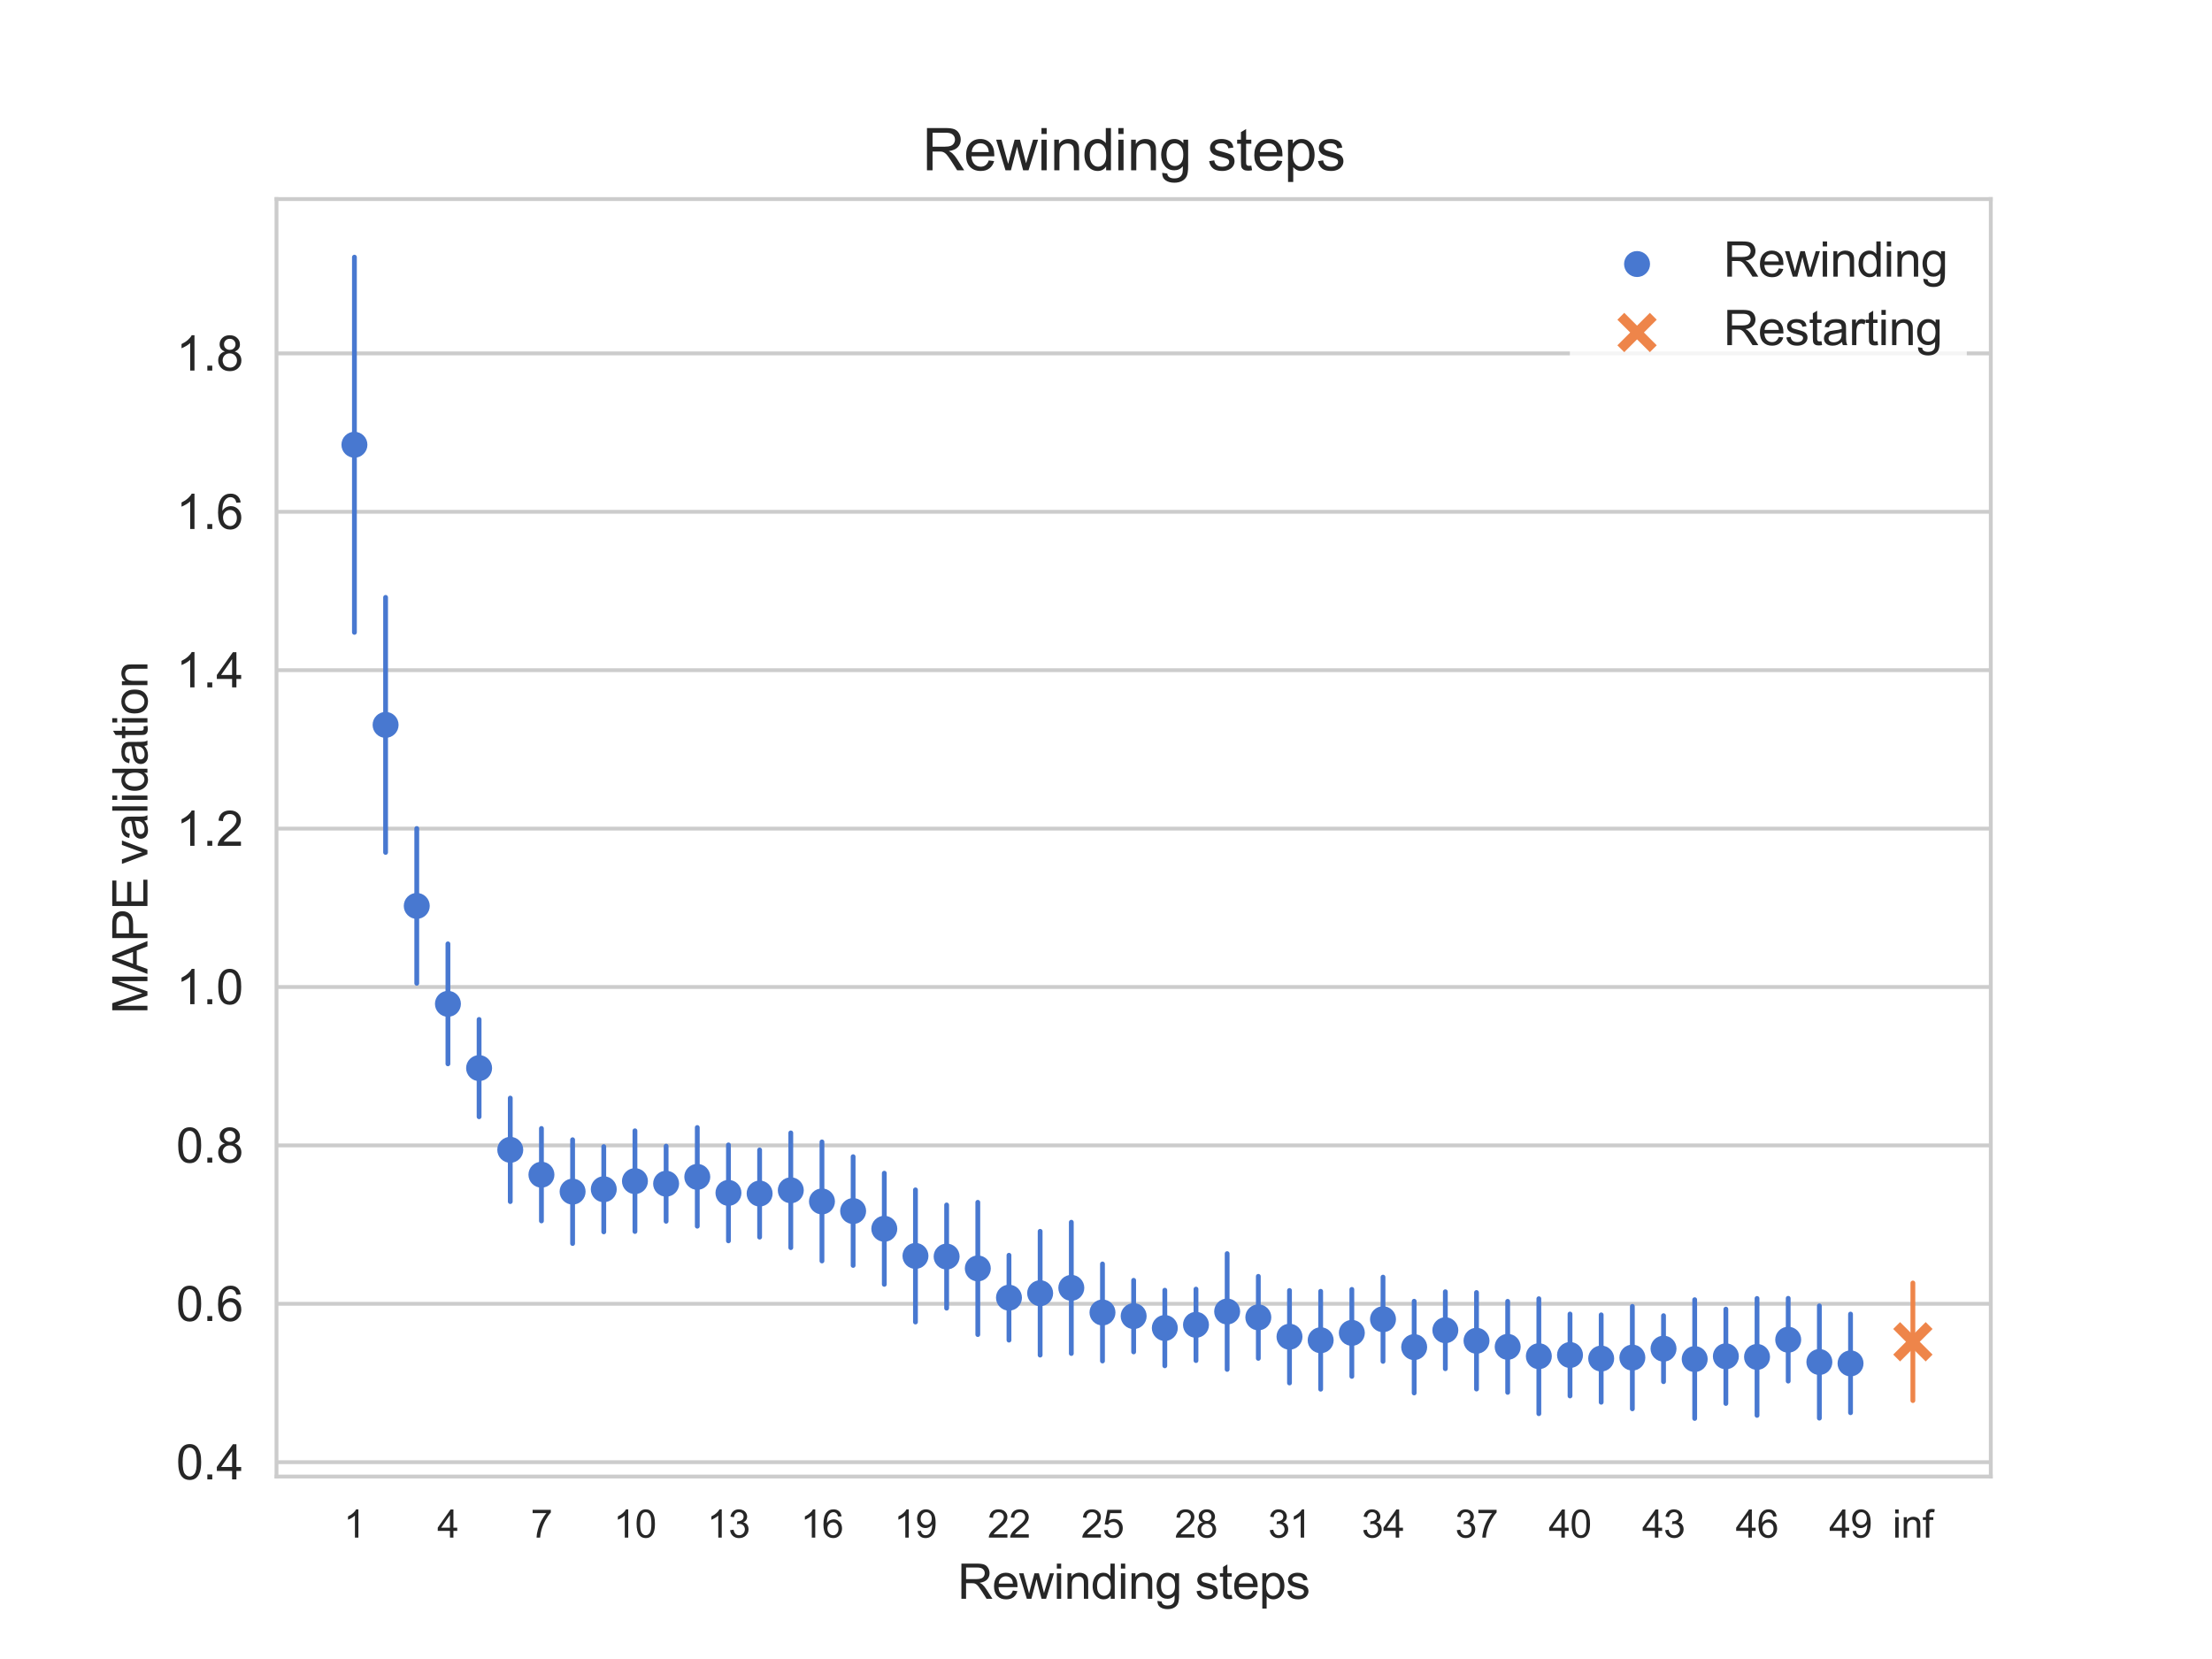 <?xml version="1.0" encoding="utf-8" standalone="no"?>
<!DOCTYPE svg PUBLIC "-//W3C//DTD SVG 1.1//EN"
  "http://www.w3.org/Graphics/SVG/1.1/DTD/svg11.dtd">
<svg xmlns:xlink="http://www.w3.org/1999/xlink" width="460.8pt" height="345.6pt" viewBox="0 0 460.8 345.6" xmlns="http://www.w3.org/2000/svg" version="1.1">
 <defs>
  <style type="text/css">*{stroke-linejoin: round; stroke-linecap: butt}</style>
 </defs>
 <g id="figure_1">
  <g id="patch_1">
   <path d="M 0 345.6 
L 460.8 345.6 
L 460.8 0 
L 0 0 
z
" style="fill: #ffffff"/>
  </g>
  <g id="axes_1">
   <g id="patch_2">
    <path d="M 57.6 307.584 
L 414.72 307.584 
L 414.72 41.472 
L 57.6 41.472 
z
" style="fill: #ffffff"/>
   </g>
   <g id="matplotlib.axis_1">
    <g id="xtick_1">
     <g id="text_1">
      <!-- 1 -->
      <g style="fill: #262626" transform="translate(71.608 320.31) scale(0.08 -0.08)">
       <defs>
        <path id="ArialMT-31" d="M 2384 0 
L 1822 0 
L 1822 3584 
Q 1619 3391 1289 3197 
Q 959 3003 697 2906 
L 697 3450 
Q 1169 3672 1522 3987 
Q 1875 4303 2022 4600 
L 2384 4600 
L 2384 0 
z
" transform="scale(0.016)"/>
       </defs>
       <use xlink:href="#ArialMT-31"/>
      </g>
     </g>
    </g>
    <g id="xtick_2">
     <g id="text_2">
      <!-- 4 -->
      <g style="fill: #262626" transform="translate(91.088 320.31) scale(0.08 -0.08)">
       <defs>
        <path id="ArialMT-34" d="M 2069 0 
L 2069 1097 
L 81 1097 
L 81 1613 
L 2172 4581 
L 2631 4581 
L 2631 1613 
L 3250 1613 
L 3250 1097 
L 2631 1097 
L 2631 0 
L 2069 0 
z
M 2069 1613 
L 2069 3678 
L 634 1613 
L 2069 1613 
z
" transform="scale(0.016)"/>
       </defs>
       <use xlink:href="#ArialMT-34"/>
      </g>
     </g>
    </g>
    <g id="xtick_3">
     <g id="text_3">
      <!-- 7 -->
      <g style="fill: #262626" transform="translate(110.567 320.31) scale(0.08 -0.08)">
       <defs>
        <path id="ArialMT-37" d="M 303 3981 
L 303 4522 
L 3269 4522 
L 3269 4084 
Q 2831 3619 2401 2847 
Q 1972 2075 1738 1259 
Q 1569 684 1522 0 
L 944 0 
Q 953 541 1156 1306 
Q 1359 2072 1739 2783 
Q 2119 3494 2547 3981 
L 303 3981 
z
" transform="scale(0.016)"/>
       </defs>
       <use xlink:href="#ArialMT-37"/>
      </g>
     </g>
    </g>
    <g id="xtick_4">
     <g id="text_4">
      <!-- 10 -->
      <g style="fill: #262626" transform="translate(127.822 320.31) scale(0.08 -0.08)">
       <defs>
        <path id="ArialMT-30" d="M 266 2259 
Q 266 3072 433 3567 
Q 600 4063 929 4331 
Q 1259 4600 1759 4600 
Q 2128 4600 2406 4451 
Q 2684 4303 2865 4023 
Q 3047 3744 3150 3342 
Q 3253 2941 3253 2259 
Q 3253 1453 3087 958 
Q 2922 463 2592 192 
Q 2263 -78 1759 -78 
Q 1097 -78 719 397 
Q 266 969 266 2259 
z
M 844 2259 
Q 844 1131 1108 757 
Q 1372 384 1759 384 
Q 2147 384 2411 759 
Q 2675 1134 2675 2259 
Q 2675 3391 2411 3762 
Q 2147 4134 1753 4134 
Q 1366 4134 1134 3806 
Q 844 3388 844 2259 
z
" transform="scale(0.016)"/>
       </defs>
       <use xlink:href="#ArialMT-31"/>
       <use xlink:href="#ArialMT-30" x="55.615"/>
      </g>
     </g>
    </g>
    <g id="xtick_5">
     <g id="text_5">
      <!-- 13 -->
      <g style="fill: #262626" transform="translate(147.301 320.31) scale(0.08 -0.08)">
       <defs>
        <path id="ArialMT-33" d="M 269 1209 
L 831 1284 
Q 928 806 1161 595 
Q 1394 384 1728 384 
Q 2125 384 2398 659 
Q 2672 934 2672 1341 
Q 2672 1728 2419 1979 
Q 2166 2231 1775 2231 
Q 1616 2231 1378 2169 
L 1441 2663 
Q 1497 2656 1531 2656 
Q 1891 2656 2178 2843 
Q 2466 3031 2466 3422 
Q 2466 3731 2256 3934 
Q 2047 4138 1716 4138 
Q 1388 4138 1169 3931 
Q 950 3725 888 3313 
L 325 3413 
Q 428 3978 793 4289 
Q 1159 4600 1703 4600 
Q 2078 4600 2393 4439 
Q 2709 4278 2876 4000 
Q 3044 3722 3044 3409 
Q 3044 3113 2884 2869 
Q 2725 2625 2413 2481 
Q 2819 2388 3044 2092 
Q 3269 1797 3269 1353 
Q 3269 753 2831 336 
Q 2394 -81 1725 -81 
Q 1122 -81 723 278 
Q 325 638 269 1209 
z
" transform="scale(0.016)"/>
       </defs>
       <use xlink:href="#ArialMT-31"/>
       <use xlink:href="#ArialMT-33" x="55.615"/>
      </g>
     </g>
    </g>
    <g id="xtick_6">
     <g id="text_6">
      <!-- 16 -->
      <g style="fill: #262626" transform="translate(166.78 320.31) scale(0.08 -0.08)">
       <defs>
        <path id="ArialMT-36" d="M 3184 3459 
L 2625 3416 
Q 2550 3747 2413 3897 
Q 2184 4138 1850 4138 
Q 1581 4138 1378 3988 
Q 1113 3794 959 3422 
Q 806 3050 800 2363 
Q 1003 2672 1297 2822 
Q 1591 2972 1913 2972 
Q 2475 2972 2870 2558 
Q 3266 2144 3266 1488 
Q 3266 1056 3080 686 
Q 2894 316 2569 119 
Q 2244 -78 1831 -78 
Q 1128 -78 684 439 
Q 241 956 241 2144 
Q 241 3472 731 4075 
Q 1159 4600 1884 4600 
Q 2425 4600 2770 4297 
Q 3116 3994 3184 3459 
z
M 888 1484 
Q 888 1194 1011 928 
Q 1134 663 1356 523 
Q 1578 384 1822 384 
Q 2178 384 2434 671 
Q 2691 959 2691 1453 
Q 2691 1928 2437 2201 
Q 2184 2475 1800 2475 
Q 1419 2475 1153 2201 
Q 888 1928 888 1484 
z
" transform="scale(0.016)"/>
       </defs>
       <use xlink:href="#ArialMT-31"/>
       <use xlink:href="#ArialMT-36" x="55.615"/>
      </g>
     </g>
    </g>
    <g id="xtick_7">
     <g id="text_7">
      <!-- 19 -->
      <g style="fill: #262626" transform="translate(186.26 320.31) scale(0.08 -0.08)">
       <defs>
        <path id="ArialMT-39" d="M 350 1059 
L 891 1109 
Q 959 728 1153 556 
Q 1347 384 1650 384 
Q 1909 384 2104 503 
Q 2300 622 2425 820 
Q 2550 1019 2634 1356 
Q 2719 1694 2719 2044 
Q 2719 2081 2716 2156 
Q 2547 1888 2255 1720 
Q 1963 1553 1622 1553 
Q 1053 1553 659 1965 
Q 266 2378 266 3053 
Q 266 3750 677 4175 
Q 1088 4600 1706 4600 
Q 2153 4600 2523 4359 
Q 2894 4119 3086 3673 
Q 3278 3228 3278 2384 
Q 3278 1506 3087 986 
Q 2897 466 2520 194 
Q 2144 -78 1638 -78 
Q 1100 -78 759 220 
Q 419 519 350 1059 
z
M 2653 3081 
Q 2653 3566 2395 3850 
Q 2138 4134 1775 4134 
Q 1400 4134 1122 3828 
Q 844 3522 844 3034 
Q 844 2597 1108 2323 
Q 1372 2050 1759 2050 
Q 2150 2050 2401 2323 
Q 2653 2597 2653 3081 
z
" transform="scale(0.016)"/>
       </defs>
       <use xlink:href="#ArialMT-31"/>
       <use xlink:href="#ArialMT-39" x="55.615"/>
      </g>
     </g>
    </g>
    <g id="xtick_8">
     <g id="text_8">
      <!-- 22 -->
      <g style="fill: #262626" transform="translate(205.739 320.31) scale(0.08 -0.08)">
       <defs>
        <path id="ArialMT-32" d="M 3222 541 
L 3222 0 
L 194 0 
Q 188 203 259 391 
Q 375 700 629 1000 
Q 884 1300 1366 1694 
Q 2113 2306 2375 2664 
Q 2638 3022 2638 3341 
Q 2638 3675 2398 3904 
Q 2159 4134 1775 4134 
Q 1369 4134 1125 3890 
Q 881 3647 878 3216 
L 300 3275 
Q 359 3922 746 4261 
Q 1134 4600 1788 4600 
Q 2447 4600 2831 4234 
Q 3216 3869 3216 3328 
Q 3216 3053 3103 2787 
Q 2991 2522 2730 2228 
Q 2469 1934 1863 1422 
Q 1356 997 1212 845 
Q 1069 694 975 541 
L 3222 541 
z
" transform="scale(0.016)"/>
       </defs>
       <use xlink:href="#ArialMT-32"/>
       <use xlink:href="#ArialMT-32" x="55.615"/>
      </g>
     </g>
    </g>
    <g id="xtick_9">
     <g id="text_9">
      <!-- 25 -->
      <g style="fill: #262626" transform="translate(225.218 320.31) scale(0.08 -0.08)">
       <defs>
        <path id="ArialMT-35" d="M 266 1200 
L 856 1250 
Q 922 819 1161 601 
Q 1400 384 1738 384 
Q 2144 384 2425 690 
Q 2706 997 2706 1503 
Q 2706 1984 2436 2262 
Q 2166 2541 1728 2541 
Q 1456 2541 1237 2417 
Q 1019 2294 894 2097 
L 366 2166 
L 809 4519 
L 3088 4519 
L 3088 3981 
L 1259 3981 
L 1013 2750 
Q 1425 3038 1878 3038 
Q 2478 3038 2890 2622 
Q 3303 2206 3303 1553 
Q 3303 931 2941 478 
Q 2500 -78 1738 -78 
Q 1113 -78 717 272 
Q 322 622 266 1200 
z
" transform="scale(0.016)"/>
       </defs>
       <use xlink:href="#ArialMT-32"/>
       <use xlink:href="#ArialMT-35" x="55.615"/>
      </g>
     </g>
    </g>
    <g id="xtick_10">
     <g id="text_10">
      <!-- 28 -->
      <g style="fill: #262626" transform="translate(244.697 320.31) scale(0.08 -0.08)">
       <defs>
        <path id="ArialMT-38" d="M 1131 2484 
Q 781 2613 612 2850 
Q 444 3088 444 3419 
Q 444 3919 803 4259 
Q 1163 4600 1759 4600 
Q 2359 4600 2725 4251 
Q 3091 3903 3091 3403 
Q 3091 3084 2923 2848 
Q 2756 2613 2416 2484 
Q 2838 2347 3058 2040 
Q 3278 1734 3278 1309 
Q 3278 722 2862 322 
Q 2447 -78 1769 -78 
Q 1091 -78 675 323 
Q 259 725 259 1325 
Q 259 1772 486 2073 
Q 713 2375 1131 2484 
z
M 1019 3438 
Q 1019 3113 1228 2906 
Q 1438 2700 1772 2700 
Q 2097 2700 2305 2904 
Q 2513 3109 2513 3406 
Q 2513 3716 2298 3927 
Q 2084 4138 1766 4138 
Q 1444 4138 1231 3931 
Q 1019 3725 1019 3438 
z
M 838 1322 
Q 838 1081 952 856 
Q 1066 631 1291 507 
Q 1516 384 1775 384 
Q 2178 384 2440 643 
Q 2703 903 2703 1303 
Q 2703 1709 2433 1975 
Q 2163 2241 1756 2241 
Q 1359 2241 1098 1978 
Q 838 1716 838 1322 
z
" transform="scale(0.016)"/>
       </defs>
       <use xlink:href="#ArialMT-32"/>
       <use xlink:href="#ArialMT-38" x="55.615"/>
      </g>
     </g>
    </g>
    <g id="xtick_11">
     <g id="text_11">
      <!-- 31 -->
      <g style="fill: #262626" transform="translate(264.177 320.31) scale(0.08 -0.08)">
       <use xlink:href="#ArialMT-33"/>
       <use xlink:href="#ArialMT-31" x="55.615"/>
      </g>
     </g>
    </g>
    <g id="xtick_12">
     <g id="text_12">
      <!-- 34 -->
      <g style="fill: #262626" transform="translate(283.656 320.31) scale(0.08 -0.08)">
       <use xlink:href="#ArialMT-33"/>
       <use xlink:href="#ArialMT-34" x="55.615"/>
      </g>
     </g>
    </g>
    <g id="xtick_13">
     <g id="text_13">
      <!-- 37 -->
      <g style="fill: #262626" transform="translate(303.135 320.31) scale(0.08 -0.08)">
       <use xlink:href="#ArialMT-33"/>
       <use xlink:href="#ArialMT-37" x="55.615"/>
      </g>
     </g>
    </g>
    <g id="xtick_14">
     <g id="text_14">
      <!-- 40 -->
      <g style="fill: #262626" transform="translate(322.615 320.31) scale(0.08 -0.08)">
       <use xlink:href="#ArialMT-34"/>
       <use xlink:href="#ArialMT-30" x="55.615"/>
      </g>
     </g>
    </g>
    <g id="xtick_15">
     <g id="text_15">
      <!-- 43 -->
      <g style="fill: #262626" transform="translate(342.094 320.31) scale(0.08 -0.08)">
       <use xlink:href="#ArialMT-34"/>
       <use xlink:href="#ArialMT-33" x="55.615"/>
      </g>
     </g>
    </g>
    <g id="xtick_16">
     <g id="text_16">
      <!-- 46 -->
      <g style="fill: #262626" transform="translate(361.573 320.31) scale(0.08 -0.08)">
       <use xlink:href="#ArialMT-34"/>
       <use xlink:href="#ArialMT-36" x="55.615"/>
      </g>
     </g>
    </g>
    <g id="xtick_17">
     <g id="text_17">
      <!-- 49 -->
      <g style="fill: #262626" transform="translate(381.052 320.31) scale(0.08 -0.08)">
       <use xlink:href="#ArialMT-34"/>
       <use xlink:href="#ArialMT-39" x="55.615"/>
      </g>
     </g>
    </g>
    <g id="xtick_18">
     <g id="text_18">
      <!-- inf -->
      <g style="fill: #262626" transform="translate(394.263 320.31) scale(0.08 -0.08)">
       <defs>
        <path id="ArialMT-69" d="M 425 3934 
L 425 4581 
L 988 4581 
L 988 3934 
L 425 3934 
z
M 425 0 
L 425 3319 
L 988 3319 
L 988 0 
L 425 0 
z
" transform="scale(0.016)"/>
        <path id="ArialMT-6e" d="M 422 0 
L 422 3319 
L 928 3319 
L 928 2847 
Q 1294 3394 1984 3394 
Q 2284 3394 2536 3286 
Q 2788 3178 2913 3003 
Q 3038 2828 3088 2588 
Q 3119 2431 3119 2041 
L 3119 0 
L 2556 0 
L 2556 2019 
Q 2556 2363 2490 2533 
Q 2425 2703 2258 2804 
Q 2091 2906 1866 2906 
Q 1506 2906 1245 2678 
Q 984 2450 984 1813 
L 984 0 
L 422 0 
z
" transform="scale(0.016)"/>
        <path id="ArialMT-66" d="M 556 0 
L 556 2881 
L 59 2881 
L 59 3319 
L 556 3319 
L 556 3672 
Q 556 4006 616 4169 
Q 697 4388 901 4523 
Q 1106 4659 1475 4659 
Q 1713 4659 2000 4603 
L 1916 4113 
Q 1741 4144 1584 4144 
Q 1328 4144 1222 4034 
Q 1116 3925 1116 3625 
L 1116 3319 
L 1763 3319 
L 1763 2881 
L 1116 2881 
L 1116 0 
L 556 0 
z
" transform="scale(0.016)"/>
       </defs>
       <use xlink:href="#ArialMT-69"/>
       <use xlink:href="#ArialMT-6e" x="22.217"/>
       <use xlink:href="#ArialMT-66" x="77.832"/>
      </g>
     </g>
    </g>
    <g id="text_19">
     <!-- Rewinding steps -->
     <g style="fill: #262626" transform="translate(199.475 333.058) scale(0.1 -0.1)">
      <defs>
       <path id="ArialMT-52" d="M 503 0 
L 503 4581 
L 2534 4581 
Q 3147 4581 3465 4457 
Q 3784 4334 3975 4021 
Q 4166 3709 4166 3331 
Q 4166 2844 3850 2509 
Q 3534 2175 2875 2084 
Q 3116 1969 3241 1856 
Q 3506 1613 3744 1247 
L 4541 0 
L 3778 0 
L 3172 953 
Q 2906 1366 2734 1584 
Q 2563 1803 2427 1890 
Q 2291 1978 2150 2013 
Q 2047 2034 1813 2034 
L 1109 2034 
L 1109 0 
L 503 0 
z
M 1109 2559 
L 2413 2559 
Q 2828 2559 3062 2645 
Q 3297 2731 3419 2920 
Q 3541 3109 3541 3331 
Q 3541 3656 3305 3865 
Q 3069 4075 2559 4075 
L 1109 4075 
L 1109 2559 
z
" transform="scale(0.016)"/>
       <path id="ArialMT-65" d="M 2694 1069 
L 3275 997 
Q 3138 488 2766 206 
Q 2394 -75 1816 -75 
Q 1088 -75 661 373 
Q 234 822 234 1631 
Q 234 2469 665 2931 
Q 1097 3394 1784 3394 
Q 2450 3394 2872 2941 
Q 3294 2488 3294 1666 
Q 3294 1616 3291 1516 
L 816 1516 
Q 847 969 1125 678 
Q 1403 388 1819 388 
Q 2128 388 2347 550 
Q 2566 713 2694 1069 
z
M 847 1978 
L 2700 1978 
Q 2663 2397 2488 2606 
Q 2219 2931 1791 2931 
Q 1403 2931 1139 2672 
Q 875 2413 847 1978 
z
" transform="scale(0.016)"/>
       <path id="ArialMT-77" d="M 1034 0 
L 19 3319 
L 600 3319 
L 1128 1403 
L 1325 691 
Q 1338 744 1497 1375 
L 2025 3319 
L 2603 3319 
L 3100 1394 
L 3266 759 
L 3456 1400 
L 4025 3319 
L 4572 3319 
L 3534 0 
L 2950 0 
L 2422 1988 
L 2294 2553 
L 1622 0 
L 1034 0 
z
" transform="scale(0.016)"/>
       <path id="ArialMT-64" d="M 2575 0 
L 2575 419 
Q 2259 -75 1647 -75 
Q 1250 -75 917 144 
Q 584 363 401 755 
Q 219 1147 219 1656 
Q 219 2153 384 2558 
Q 550 2963 881 3178 
Q 1213 3394 1622 3394 
Q 1922 3394 2156 3267 
Q 2391 3141 2538 2938 
L 2538 4581 
L 3097 4581 
L 3097 0 
L 2575 0 
z
M 797 1656 
Q 797 1019 1065 703 
Q 1334 388 1700 388 
Q 2069 388 2326 689 
Q 2584 991 2584 1609 
Q 2584 2291 2321 2609 
Q 2059 2928 1675 2928 
Q 1300 2928 1048 2622 
Q 797 2316 797 1656 
z
" transform="scale(0.016)"/>
       <path id="ArialMT-67" d="M 319 -275 
L 866 -356 
Q 900 -609 1056 -725 
Q 1266 -881 1628 -881 
Q 2019 -881 2231 -725 
Q 2444 -569 2519 -288 
Q 2563 -116 2559 434 
Q 2191 0 1641 0 
Q 956 0 581 494 
Q 206 988 206 1678 
Q 206 2153 378 2554 
Q 550 2956 876 3175 
Q 1203 3394 1644 3394 
Q 2231 3394 2613 2919 
L 2613 3319 
L 3131 3319 
L 3131 450 
Q 3131 -325 2973 -648 
Q 2816 -972 2473 -1159 
Q 2131 -1347 1631 -1347 
Q 1038 -1347 672 -1080 
Q 306 -813 319 -275 
z
M 784 1719 
Q 784 1066 1043 766 
Q 1303 466 1694 466 
Q 2081 466 2343 764 
Q 2606 1063 2606 1700 
Q 2606 2309 2336 2618 
Q 2066 2928 1684 2928 
Q 1309 2928 1046 2623 
Q 784 2319 784 1719 
z
" transform="scale(0.016)"/>
       <path id="ArialMT-20" transform="scale(0.016)"/>
       <path id="ArialMT-73" d="M 197 991 
L 753 1078 
Q 800 744 1014 566 
Q 1228 388 1613 388 
Q 2000 388 2187 545 
Q 2375 703 2375 916 
Q 2375 1106 2209 1216 
Q 2094 1291 1634 1406 
Q 1016 1563 777 1677 
Q 538 1791 414 1992 
Q 291 2194 291 2438 
Q 291 2659 392 2848 
Q 494 3038 669 3163 
Q 800 3259 1026 3326 
Q 1253 3394 1513 3394 
Q 1903 3394 2198 3281 
Q 2494 3169 2634 2976 
Q 2775 2784 2828 2463 
L 2278 2388 
Q 2241 2644 2061 2787 
Q 1881 2931 1553 2931 
Q 1166 2931 1000 2803 
Q 834 2675 834 2503 
Q 834 2394 903 2306 
Q 972 2216 1119 2156 
Q 1203 2125 1616 2013 
Q 2213 1853 2448 1751 
Q 2684 1650 2818 1456 
Q 2953 1263 2953 975 
Q 2953 694 2789 445 
Q 2625 197 2315 61 
Q 2006 -75 1616 -75 
Q 969 -75 630 194 
Q 291 463 197 991 
z
" transform="scale(0.016)"/>
       <path id="ArialMT-74" d="M 1650 503 
L 1731 6 
Q 1494 -44 1306 -44 
Q 1000 -44 831 53 
Q 663 150 594 308 
Q 525 466 525 972 
L 525 2881 
L 113 2881 
L 113 3319 
L 525 3319 
L 525 4141 
L 1084 4478 
L 1084 3319 
L 1650 3319 
L 1650 2881 
L 1084 2881 
L 1084 941 
Q 1084 700 1114 631 
Q 1144 563 1211 522 
Q 1278 481 1403 481 
Q 1497 481 1650 503 
z
" transform="scale(0.016)"/>
       <path id="ArialMT-70" d="M 422 -1272 
L 422 3319 
L 934 3319 
L 934 2888 
Q 1116 3141 1344 3267 
Q 1572 3394 1897 3394 
Q 2322 3394 2647 3175 
Q 2972 2956 3137 2557 
Q 3303 2159 3303 1684 
Q 3303 1175 3120 767 
Q 2938 359 2589 142 
Q 2241 -75 1856 -75 
Q 1575 -75 1351 44 
Q 1128 163 984 344 
L 984 -1272 
L 422 -1272 
z
M 931 1641 
Q 931 1000 1190 694 
Q 1450 388 1819 388 
Q 2194 388 2461 705 
Q 2728 1022 2728 1688 
Q 2728 2322 2467 2637 
Q 2206 2953 1844 2953 
Q 1484 2953 1207 2617 
Q 931 2281 931 1641 
z
" transform="scale(0.016)"/>
      </defs>
      <use xlink:href="#ArialMT-52"/>
      <use xlink:href="#ArialMT-65" x="72.217"/>
      <use xlink:href="#ArialMT-77" x="127.832"/>
      <use xlink:href="#ArialMT-69" x="200.049"/>
      <use xlink:href="#ArialMT-6e" x="222.266"/>
      <use xlink:href="#ArialMT-64" x="277.881"/>
      <use xlink:href="#ArialMT-69" x="333.496"/>
      <use xlink:href="#ArialMT-6e" x="355.713"/>
      <use xlink:href="#ArialMT-67" x="411.328"/>
      <use xlink:href="#ArialMT-20" x="466.943"/>
      <use xlink:href="#ArialMT-73" x="494.727"/>
      <use xlink:href="#ArialMT-74" x="544.727"/>
      <use xlink:href="#ArialMT-65" x="572.51"/>
      <use xlink:href="#ArialMT-70" x="628.125"/>
      <use xlink:href="#ArialMT-73" x="683.74"/>
     </g>
    </g>
   </g>
   <g id="matplotlib.axis_2">
    <g id="ytick_1">
     <g id="line2d_1">
      <path d="M 57.6 304.606 
L 414.72 304.606 
" clip-path="url(#p935ae35c58)" style="fill: none; stroke: #cccccc; stroke-width: 0.8; stroke-linecap: round"/>
     </g>
     <g id="text_20">
      <!-- 0.4 -->
      <g style="fill: #262626" transform="translate(36.7 308.185) scale(0.1 -0.1)">
       <defs>
        <path id="ArialMT-2e" d="M 581 0 
L 581 641 
L 1222 641 
L 1222 0 
L 581 0 
z
" transform="scale(0.016)"/>
       </defs>
       <use xlink:href="#ArialMT-30"/>
       <use xlink:href="#ArialMT-2e" x="55.615"/>
       <use xlink:href="#ArialMT-34" x="83.398"/>
      </g>
     </g>
    </g>
    <g id="ytick_2">
     <g id="line2d_2">
      <path d="M 57.6 271.608 
L 414.72 271.608 
" clip-path="url(#p935ae35c58)" style="fill: none; stroke: #cccccc; stroke-width: 0.8; stroke-linecap: round"/>
     </g>
     <g id="text_21">
      <!-- 0.6 -->
      <g style="fill: #262626" transform="translate(36.7 275.187) scale(0.1 -0.1)">
       <use xlink:href="#ArialMT-30"/>
       <use xlink:href="#ArialMT-2e" x="55.615"/>
       <use xlink:href="#ArialMT-36" x="83.398"/>
      </g>
     </g>
    </g>
    <g id="ytick_3">
     <g id="line2d_3">
      <path d="M 57.6 238.609 
L 414.72 238.609 
" clip-path="url(#p935ae35c58)" style="fill: none; stroke: #cccccc; stroke-width: 0.8; stroke-linecap: round"/>
     </g>
     <g id="text_22">
      <!-- 0.8 -->
      <g style="fill: #262626" transform="translate(36.7 242.188) scale(0.1 -0.1)">
       <use xlink:href="#ArialMT-30"/>
       <use xlink:href="#ArialMT-2e" x="55.615"/>
       <use xlink:href="#ArialMT-38" x="83.398"/>
      </g>
     </g>
    </g>
    <g id="ytick_4">
     <g id="line2d_4">
      <path d="M 57.6 205.611 
L 414.72 205.611 
" clip-path="url(#p935ae35c58)" style="fill: none; stroke: #cccccc; stroke-width: 0.8; stroke-linecap: round"/>
     </g>
     <g id="text_23">
      <!-- 1.0 -->
      <g style="fill: #262626" transform="translate(36.7 209.19) scale(0.1 -0.1)">
       <use xlink:href="#ArialMT-31"/>
       <use xlink:href="#ArialMT-2e" x="55.615"/>
       <use xlink:href="#ArialMT-30" x="83.398"/>
      </g>
     </g>
    </g>
    <g id="ytick_5">
     <g id="line2d_5">
      <path d="M 57.6 172.613 
L 414.72 172.613 
" clip-path="url(#p935ae35c58)" style="fill: none; stroke: #cccccc; stroke-width: 0.8; stroke-linecap: round"/>
     </g>
     <g id="text_24">
      <!-- 1.2 -->
      <g style="fill: #262626" transform="translate(36.7 176.192) scale(0.1 -0.1)">
       <use xlink:href="#ArialMT-31"/>
       <use xlink:href="#ArialMT-2e" x="55.615"/>
       <use xlink:href="#ArialMT-32" x="83.398"/>
      </g>
     </g>
    </g>
    <g id="ytick_6">
     <g id="line2d_6">
      <path d="M 57.6 139.614 
L 414.72 139.614 
" clip-path="url(#p935ae35c58)" style="fill: none; stroke: #cccccc; stroke-width: 0.8; stroke-linecap: round"/>
     </g>
     <g id="text_25">
      <!-- 1.4 -->
      <g style="fill: #262626" transform="translate(36.7 143.193) scale(0.1 -0.1)">
       <use xlink:href="#ArialMT-31"/>
       <use xlink:href="#ArialMT-2e" x="55.615"/>
       <use xlink:href="#ArialMT-34" x="83.398"/>
      </g>
     </g>
    </g>
    <g id="ytick_7">
     <g id="line2d_7">
      <path d="M 57.6 106.616 
L 414.72 106.616 
" clip-path="url(#p935ae35c58)" style="fill: none; stroke: #cccccc; stroke-width: 0.8; stroke-linecap: round"/>
     </g>
     <g id="text_26">
      <!-- 1.6 -->
      <g style="fill: #262626" transform="translate(36.7 110.195) scale(0.1 -0.1)">
       <use xlink:href="#ArialMT-31"/>
       <use xlink:href="#ArialMT-2e" x="55.615"/>
       <use xlink:href="#ArialMT-36" x="83.398"/>
      </g>
     </g>
    </g>
    <g id="ytick_8">
     <g id="line2d_8">
      <path d="M 57.6 73.618 
L 414.72 73.618 
" clip-path="url(#p935ae35c58)" style="fill: none; stroke: #cccccc; stroke-width: 0.8; stroke-linecap: round"/>
     </g>
     <g id="text_27">
      <!-- 1.8 -->
      <g style="fill: #262626" transform="translate(36.7 77.197) scale(0.1 -0.1)">
       <use xlink:href="#ArialMT-31"/>
       <use xlink:href="#ArialMT-2e" x="55.615"/>
       <use xlink:href="#ArialMT-38" x="83.398"/>
      </g>
     </g>
    </g>
    <g id="text_28">
     <!-- MAPE validation -->
     <g style="fill: #262626" transform="translate(30.712 211.212) rotate(-90) scale(0.1 -0.1)">
      <defs>
       <path id="ArialMT-4d" d="M 475 0 
L 475 4581 
L 1388 4581 
L 2472 1338 
Q 2622 884 2691 659 
Q 2769 909 2934 1394 
L 4031 4581 
L 4847 4581 
L 4847 0 
L 4263 0 
L 4263 3834 
L 2931 0 
L 2384 0 
L 1059 3900 
L 1059 0 
L 475 0 
z
" transform="scale(0.016)"/>
       <path id="ArialMT-41" d="M -9 0 
L 1750 4581 
L 2403 4581 
L 4278 0 
L 3588 0 
L 3053 1388 
L 1138 1388 
L 634 0 
L -9 0 
z
M 1313 1881 
L 2866 1881 
L 2388 3150 
Q 2169 3728 2063 4100 
Q 1975 3659 1816 3225 
L 1313 1881 
z
" transform="scale(0.016)"/>
       <path id="ArialMT-50" d="M 494 0 
L 494 4581 
L 2222 4581 
Q 2678 4581 2919 4538 
Q 3256 4481 3484 4323 
Q 3713 4166 3852 3881 
Q 3991 3597 3991 3256 
Q 3991 2672 3619 2267 
Q 3247 1863 2275 1863 
L 1100 1863 
L 1100 0 
L 494 0 
z
M 1100 2403 
L 2284 2403 
Q 2872 2403 3119 2622 
Q 3366 2841 3366 3238 
Q 3366 3525 3220 3729 
Q 3075 3934 2838 4000 
Q 2684 4041 2272 4041 
L 1100 4041 
L 1100 2403 
z
" transform="scale(0.016)"/>
       <path id="ArialMT-45" d="M 506 0 
L 506 4581 
L 3819 4581 
L 3819 4041 
L 1113 4041 
L 1113 2638 
L 3647 2638 
L 3647 2100 
L 1113 2100 
L 1113 541 
L 3925 541 
L 3925 0 
L 506 0 
z
" transform="scale(0.016)"/>
       <path id="ArialMT-76" d="M 1344 0 
L 81 3319 
L 675 3319 
L 1388 1331 
Q 1503 1009 1600 663 
Q 1675 925 1809 1294 
L 2547 3319 
L 3125 3319 
L 1869 0 
L 1344 0 
z
" transform="scale(0.016)"/>
       <path id="ArialMT-61" d="M 2588 409 
Q 2275 144 1986 34 
Q 1697 -75 1366 -75 
Q 819 -75 525 192 
Q 231 459 231 875 
Q 231 1119 342 1320 
Q 453 1522 633 1644 
Q 813 1766 1038 1828 
Q 1203 1872 1538 1913 
Q 2219 1994 2541 2106 
Q 2544 2222 2544 2253 
Q 2544 2597 2384 2738 
Q 2169 2928 1744 2928 
Q 1347 2928 1158 2789 
Q 969 2650 878 2297 
L 328 2372 
Q 403 2725 575 2942 
Q 747 3159 1072 3276 
Q 1397 3394 1825 3394 
Q 2250 3394 2515 3294 
Q 2781 3194 2906 3042 
Q 3031 2891 3081 2659 
Q 3109 2516 3109 2141 
L 3109 1391 
Q 3109 606 3145 398 
Q 3181 191 3288 0 
L 2700 0 
Q 2613 175 2588 409 
z
M 2541 1666 
Q 2234 1541 1622 1453 
Q 1275 1403 1131 1340 
Q 988 1278 909 1158 
Q 831 1038 831 891 
Q 831 666 1001 516 
Q 1172 366 1500 366 
Q 1825 366 2078 508 
Q 2331 650 2450 897 
Q 2541 1088 2541 1459 
L 2541 1666 
z
" transform="scale(0.016)"/>
       <path id="ArialMT-6c" d="M 409 0 
L 409 4581 
L 972 4581 
L 972 0 
L 409 0 
z
" transform="scale(0.016)"/>
       <path id="ArialMT-6f" d="M 213 1659 
Q 213 2581 725 3025 
Q 1153 3394 1769 3394 
Q 2453 3394 2887 2945 
Q 3322 2497 3322 1706 
Q 3322 1066 3130 698 
Q 2938 331 2570 128 
Q 2203 -75 1769 -75 
Q 1072 -75 642 372 
Q 213 819 213 1659 
z
M 791 1659 
Q 791 1022 1069 705 
Q 1347 388 1769 388 
Q 2188 388 2466 706 
Q 2744 1025 2744 1678 
Q 2744 2294 2464 2611 
Q 2184 2928 1769 2928 
Q 1347 2928 1069 2612 
Q 791 2297 791 1659 
z
" transform="scale(0.016)"/>
      </defs>
      <use xlink:href="#ArialMT-4d"/>
      <use xlink:href="#ArialMT-41" x="83.301"/>
      <use xlink:href="#ArialMT-50" x="150"/>
      <use xlink:href="#ArialMT-45" x="216.699"/>
      <use xlink:href="#ArialMT-20" x="283.398"/>
      <use xlink:href="#ArialMT-76" x="311.182"/>
      <use xlink:href="#ArialMT-61" x="361.182"/>
      <use xlink:href="#ArialMT-6c" x="416.797"/>
      <use xlink:href="#ArialMT-69" x="439.014"/>
      <use xlink:href="#ArialMT-64" x="461.23"/>
      <use xlink:href="#ArialMT-61" x="516.846"/>
      <use xlink:href="#ArialMT-74" x="572.461"/>
      <use xlink:href="#ArialMT-69" x="600.244"/>
      <use xlink:href="#ArialMT-6f" x="622.461"/>
      <use xlink:href="#ArialMT-6e" x="678.076"/>
     </g>
    </g>
   </g>
   <g id="PathCollection_1">
    <defs>
     <path id="C0_0_c7428e0472" d="M 0 1.692 
C 0.449 1.692 0.879 1.514 1.196 1.196 
C 1.514 0.879 1.692 0.449 1.692 -0 
C 1.692 -0.449 1.514 -0.879 1.196 -1.196 
C 0.879 -1.514 0.449 -1.692 0 -1.692 
C -0.449 -1.692 -0.879 -1.514 -1.196 -1.196 
C -1.514 -0.879 -1.692 -0.449 -1.692 0 
C -1.692 0.449 -1.514 0.879 -1.196 1.196 
C -0.879 1.514 -0.449 1.692 0 1.692 
z
"/>
    </defs>
    <g clip-path="url(#p935ae35c58)">
     <use xlink:href="#C0_0_c7428e0472" x="73.833" y="92.651" style="fill: #4878d0; stroke: #4878d0; stroke-width: 2.025"/>
    </g>
    <g clip-path="url(#p935ae35c58)">
     <use xlink:href="#C0_0_c7428e0472" x="80.326" y="151.008" style="fill: #4878d0; stroke: #4878d0; stroke-width: 2.025"/>
    </g>
    <g clip-path="url(#p935ae35c58)">
     <use xlink:href="#C0_0_c7428e0472" x="86.819" y="188.718" style="fill: #4878d0; stroke: #4878d0; stroke-width: 2.025"/>
    </g>
    <g clip-path="url(#p935ae35c58)">
     <use xlink:href="#C0_0_c7428e0472" x="93.312" y="209.118" style="fill: #4878d0; stroke: #4878d0; stroke-width: 2.025"/>
    </g>
    <g clip-path="url(#p935ae35c58)">
     <use xlink:href="#C0_0_c7428e0472" x="99.805" y="222.505" style="fill: #4878d0; stroke: #4878d0; stroke-width: 2.025"/>
    </g>
    <g clip-path="url(#p935ae35c58)">
     <use xlink:href="#C0_0_c7428e0472" x="106.298" y="239.531" style="fill: #4878d0; stroke: #4878d0; stroke-width: 2.025"/>
    </g>
    <g clip-path="url(#p935ae35c58)">
     <use xlink:href="#C0_0_c7428e0472" x="112.791" y="244.712" style="fill: #4878d0; stroke: #4878d0; stroke-width: 2.025"/>
    </g>
    <g clip-path="url(#p935ae35c58)">
     <use xlink:href="#C0_0_c7428e0472" x="119.284" y="248.237" style="fill: #4878d0; stroke: #4878d0; stroke-width: 2.025"/>
    </g>
    <g clip-path="url(#p935ae35c58)">
     <use xlink:href="#C0_0_c7428e0472" x="125.777" y="247.741" style="fill: #4878d0; stroke: #4878d0; stroke-width: 2.025"/>
    </g>
    <g clip-path="url(#p935ae35c58)">
     <use xlink:href="#C0_0_c7428e0472" x="132.271" y="246.051" style="fill: #4878d0; stroke: #4878d0; stroke-width: 2.025"/>
    </g>
    <g clip-path="url(#p935ae35c58)">
     <use xlink:href="#C0_0_c7428e0472" x="138.764" y="246.587" style="fill: #4878d0; stroke: #4878d0; stroke-width: 2.025"/>
    </g>
    <g clip-path="url(#p935ae35c58)">
     <use xlink:href="#C0_0_c7428e0472" x="145.257" y="245.162" style="fill: #4878d0; stroke: #4878d0; stroke-width: 2.025"/>
    </g>
    <g clip-path="url(#p935ae35c58)">
     <use xlink:href="#C0_0_c7428e0472" x="151.75" y="248.5" style="fill: #4878d0; stroke: #4878d0; stroke-width: 2.025"/>
    </g>
    <g clip-path="url(#p935ae35c58)">
     <use xlink:href="#C0_0_c7428e0472" x="158.243" y="248.635" style="fill: #4878d0; stroke: #4878d0; stroke-width: 2.025"/>
    </g>
    <g clip-path="url(#p935ae35c58)">
     <use xlink:href="#C0_0_c7428e0472" x="164.736" y="247.958" style="fill: #4878d0; stroke: #4878d0; stroke-width: 2.025"/>
    </g>
    <g clip-path="url(#p935ae35c58)">
     <use xlink:href="#C0_0_c7428e0472" x="171.229" y="250.281" style="fill: #4878d0; stroke: #4878d0; stroke-width: 2.025"/>
    </g>
    <g clip-path="url(#p935ae35c58)">
     <use xlink:href="#C0_0_c7428e0472" x="177.722" y="252.286" style="fill: #4878d0; stroke: #4878d0; stroke-width: 2.025"/>
    </g>
    <g clip-path="url(#p935ae35c58)">
     <use xlink:href="#C0_0_c7428e0472" x="184.215" y="255.977" style="fill: #4878d0; stroke: #4878d0; stroke-width: 2.025"/>
    </g>
    <g clip-path="url(#p935ae35c58)">
     <use xlink:href="#C0_0_c7428e0472" x="190.708" y="261.633" style="fill: #4878d0; stroke: #4878d0; stroke-width: 2.025"/>
    </g>
    <g clip-path="url(#p935ae35c58)">
     <use xlink:href="#C0_0_c7428e0472" x="197.201" y="261.765" style="fill: #4878d0; stroke: #4878d0; stroke-width: 2.025"/>
    </g>
    <g clip-path="url(#p935ae35c58)">
     <use xlink:href="#C0_0_c7428e0472" x="203.695" y="264.236" style="fill: #4878d0; stroke: #4878d0; stroke-width: 2.025"/>
    </g>
    <g clip-path="url(#p935ae35c58)">
     <use xlink:href="#C0_0_c7428e0472" x="210.188" y="270.333" style="fill: #4878d0; stroke: #4878d0; stroke-width: 2.025"/>
    </g>
    <g clip-path="url(#p935ae35c58)">
     <use xlink:href="#C0_0_c7428e0472" x="216.681" y="269.4" style="fill: #4878d0; stroke: #4878d0; stroke-width: 2.025"/>
    </g>
    <g clip-path="url(#p935ae35c58)">
     <use xlink:href="#C0_0_c7428e0472" x="223.174" y="268.286" style="fill: #4878d0; stroke: #4878d0; stroke-width: 2.025"/>
    </g>
    <g clip-path="url(#p935ae35c58)">
     <use xlink:href="#C0_0_c7428e0472" x="229.667" y="273.413" style="fill: #4878d0; stroke: #4878d0; stroke-width: 2.025"/>
    </g>
    <g clip-path="url(#p935ae35c58)">
     <use xlink:href="#C0_0_c7428e0472" x="236.16" y="274.168" style="fill: #4878d0; stroke: #4878d0; stroke-width: 2.025"/>
    </g>
    <g clip-path="url(#p935ae35c58)">
     <use xlink:href="#C0_0_c7428e0472" x="242.653" y="276.648" style="fill: #4878d0; stroke: #4878d0; stroke-width: 2.025"/>
    </g>
    <g clip-path="url(#p935ae35c58)">
     <use xlink:href="#C0_0_c7428e0472" x="249.146" y="275.987" style="fill: #4878d0; stroke: #4878d0; stroke-width: 2.025"/>
    </g>
    <g clip-path="url(#p935ae35c58)">
     <use xlink:href="#C0_0_c7428e0472" x="255.639" y="273.21" style="fill: #4878d0; stroke: #4878d0; stroke-width: 2.025"/>
    </g>
    <g clip-path="url(#p935ae35c58)">
     <use xlink:href="#C0_0_c7428e0472" x="262.132" y="274.428" style="fill: #4878d0; stroke: #4878d0; stroke-width: 2.025"/>
    </g>
    <g clip-path="url(#p935ae35c58)">
     <use xlink:href="#C0_0_c7428e0472" x="268.625" y="278.463" style="fill: #4878d0; stroke: #4878d0; stroke-width: 2.025"/>
    </g>
    <g clip-path="url(#p935ae35c58)">
     <use xlink:href="#C0_0_c7428e0472" x="275.119" y="279.197" style="fill: #4878d0; stroke: #4878d0; stroke-width: 2.025"/>
    </g>
    <g clip-path="url(#p935ae35c58)">
     <use xlink:href="#C0_0_c7428e0472" x="281.612" y="277.664" style="fill: #4878d0; stroke: #4878d0; stroke-width: 2.025"/>
    </g>
    <g clip-path="url(#p935ae35c58)">
     <use xlink:href="#C0_0_c7428e0472" x="288.105" y="274.822" style="fill: #4878d0; stroke: #4878d0; stroke-width: 2.025"/>
    </g>
    <g clip-path="url(#p935ae35c58)">
     <use xlink:href="#C0_0_c7428e0472" x="294.598" y="280.625" style="fill: #4878d0; stroke: #4878d0; stroke-width: 2.025"/>
    </g>
    <g clip-path="url(#p935ae35c58)">
     <use xlink:href="#C0_0_c7428e0472" x="301.091" y="277.11" style="fill: #4878d0; stroke: #4878d0; stroke-width: 2.025"/>
    </g>
    <g clip-path="url(#p935ae35c58)">
     <use xlink:href="#C0_0_c7428e0472" x="307.584" y="279.305" style="fill: #4878d0; stroke: #4878d0; stroke-width: 2.025"/>
    </g>
    <g clip-path="url(#p935ae35c58)">
     <use xlink:href="#C0_0_c7428e0472" x="314.077" y="280.573" style="fill: #4878d0; stroke: #4878d0; stroke-width: 2.025"/>
    </g>
    <g clip-path="url(#p935ae35c58)">
     <use xlink:href="#C0_0_c7428e0472" x="320.57" y="282.52" style="fill: #4878d0; stroke: #4878d0; stroke-width: 2.025"/>
    </g>
    <g clip-path="url(#p935ae35c58)">
     <use xlink:href="#C0_0_c7428e0472" x="327.063" y="282.27" style="fill: #4878d0; stroke: #4878d0; stroke-width: 2.025"/>
    </g>
    <g clip-path="url(#p935ae35c58)">
     <use xlink:href="#C0_0_c7428e0472" x="333.556" y="283.01" style="fill: #4878d0; stroke: #4878d0; stroke-width: 2.025"/>
    </g>
    <g clip-path="url(#p935ae35c58)">
     <use xlink:href="#C0_0_c7428e0472" x="340.049" y="282.813" style="fill: #4878d0; stroke: #4878d0; stroke-width: 2.025"/>
    </g>
    <g clip-path="url(#p935ae35c58)">
     <use xlink:href="#C0_0_c7428e0472" x="346.543" y="280.951" style="fill: #4878d0; stroke: #4878d0; stroke-width: 2.025"/>
    </g>
    <g clip-path="url(#p935ae35c58)">
     <use xlink:href="#C0_0_c7428e0472" x="353.036" y="283.118" style="fill: #4878d0; stroke: #4878d0; stroke-width: 2.025"/>
    </g>
    <g clip-path="url(#p935ae35c58)">
     <use xlink:href="#C0_0_c7428e0472" x="359.529" y="282.542" style="fill: #4878d0; stroke: #4878d0; stroke-width: 2.025"/>
    </g>
    <g clip-path="url(#p935ae35c58)">
     <use xlink:href="#C0_0_c7428e0472" x="366.022" y="282.67" style="fill: #4878d0; stroke: #4878d0; stroke-width: 2.025"/>
    </g>
    <g clip-path="url(#p935ae35c58)">
     <use xlink:href="#C0_0_c7428e0472" x="372.515" y="279.088" style="fill: #4878d0; stroke: #4878d0; stroke-width: 2.025"/>
    </g>
    <g clip-path="url(#p935ae35c58)">
     <use xlink:href="#C0_0_c7428e0472" x="379.008" y="283.73" style="fill: #4878d0; stroke: #4878d0; stroke-width: 2.025"/>
    </g>
    <g clip-path="url(#p935ae35c58)">
     <use xlink:href="#C0_0_c7428e0472" x="385.501" y="284.02" style="fill: #4878d0; stroke: #4878d0; stroke-width: 2.025"/>
    </g>
   </g>
   <g id="PathCollection_2">
    <defs>
     <path id="m82b79bf6a3" d="M -3.384 3.384 
L 3.384 -3.384 
M -3.384 -3.384 
L 3.384 3.384 
" style="stroke: #ee854a; stroke-width: 2.025"/>
    </defs>
    <g clip-path="url(#p935ae35c58)">
     <use xlink:href="#m82b79bf6a3" x="398.487" y="279.517" style="fill: #ee854a; stroke: #ee854a; stroke-width: 2.025"/>
    </g>
   </g>
   <g id="line2d_9"/>
   <g id="line2d_10">
    <path d="M 73.833 131.733 
L 73.833 53.568 
" clip-path="url(#p935ae35c58)" style="fill: none; stroke: #4878d0; stroke-linecap: round"/>
   </g>
   <g id="line2d_11">
    <path d="M 80.326 177.572 
L 80.326 124.443 
" clip-path="url(#p935ae35c58)" style="fill: none; stroke: #4878d0; stroke-linecap: round"/>
   </g>
   <g id="line2d_12">
    <path d="M 86.819 204.843 
L 86.819 172.593 
" clip-path="url(#p935ae35c58)" style="fill: none; stroke: #4878d0; stroke-linecap: round"/>
   </g>
   <g id="line2d_13">
    <path d="M 93.312 221.618 
L 93.312 196.618 
" clip-path="url(#p935ae35c58)" style="fill: none; stroke: #4878d0; stroke-linecap: round"/>
   </g>
   <g id="line2d_14">
    <path d="M 99.805 232.642 
L 99.805 212.368 
" clip-path="url(#p935ae35c58)" style="fill: none; stroke: #4878d0; stroke-linecap: round"/>
   </g>
   <g id="line2d_15">
    <path d="M 106.298 250.311 
L 106.298 228.751 
" clip-path="url(#p935ae35c58)" style="fill: none; stroke: #4878d0; stroke-linecap: round"/>
   </g>
   <g id="line2d_16">
    <path d="M 112.791 254.343 
L 112.791 235.081 
" clip-path="url(#p935ae35c58)" style="fill: none; stroke: #4878d0; stroke-linecap: round"/>
   </g>
   <g id="line2d_17">
    <path d="M 119.284 259.048 
L 119.284 237.425 
" clip-path="url(#p935ae35c58)" style="fill: none; stroke: #4878d0; stroke-linecap: round"/>
   </g>
   <g id="line2d_18">
    <path d="M 125.777 256.621 
L 125.777 238.861 
" clip-path="url(#p935ae35c58)" style="fill: none; stroke: #4878d0; stroke-linecap: round"/>
   </g>
   <g id="line2d_19">
    <path d="M 132.271 256.54 
L 132.271 235.563 
" clip-path="url(#p935ae35c58)" style="fill: none; stroke: #4878d0; stroke-linecap: round"/>
   </g>
   <g id="line2d_20">
    <path d="M 138.764 254.415 
L 138.764 238.759 
" clip-path="url(#p935ae35c58)" style="fill: none; stroke: #4878d0; stroke-linecap: round"/>
   </g>
   <g id="line2d_21">
    <path d="M 145.257 255.442 
L 145.257 234.883 
" clip-path="url(#p935ae35c58)" style="fill: none; stroke: #4878d0; stroke-linecap: round"/>
   </g>
   <g id="line2d_22">
    <path d="M 151.75 258.496 
L 151.75 238.504 
" clip-path="url(#p935ae35c58)" style="fill: none; stroke: #4878d0; stroke-linecap: round"/>
   </g>
   <g id="line2d_23">
    <path d="M 158.243 257.719 
L 158.243 239.552 
" clip-path="url(#p935ae35c58)" style="fill: none; stroke: #4878d0; stroke-linecap: round"/>
   </g>
   <g id="line2d_24">
    <path d="M 164.736 259.911 
L 164.736 236.004 
" clip-path="url(#p935ae35c58)" style="fill: none; stroke: #4878d0; stroke-linecap: round"/>
   </g>
   <g id="line2d_25">
    <path d="M 171.229 262.683 
L 171.229 237.879 
" clip-path="url(#p935ae35c58)" style="fill: none; stroke: #4878d0; stroke-linecap: round"/>
   </g>
   <g id="line2d_26">
    <path d="M 177.722 263.615 
L 177.722 240.958 
" clip-path="url(#p935ae35c58)" style="fill: none; stroke: #4878d0; stroke-linecap: round"/>
   </g>
   <g id="line2d_27">
    <path d="M 184.215 267.558 
L 184.215 244.396 
" clip-path="url(#p935ae35c58)" style="fill: none; stroke: #4878d0; stroke-linecap: round"/>
   </g>
   <g id="line2d_28">
    <path d="M 190.708 275.399 
L 190.708 247.867 
" clip-path="url(#p935ae35c58)" style="fill: none; stroke: #4878d0; stroke-linecap: round"/>
   </g>
   <g id="line2d_29">
    <path d="M 197.201 272.517 
L 197.201 251.013 
" clip-path="url(#p935ae35c58)" style="fill: none; stroke: #4878d0; stroke-linecap: round"/>
   </g>
   <g id="line2d_30">
    <path d="M 203.695 278.013 
L 203.695 250.459 
" clip-path="url(#p935ae35c58)" style="fill: none; stroke: #4878d0; stroke-linecap: round"/>
   </g>
   <g id="line2d_31">
    <path d="M 210.188 279.176 
L 210.188 261.489 
" clip-path="url(#p935ae35c58)" style="fill: none; stroke: #4878d0; stroke-linecap: round"/>
   </g>
   <g id="line2d_32">
    <path d="M 216.681 282.294 
L 216.681 256.505 
" clip-path="url(#p935ae35c58)" style="fill: none; stroke: #4878d0; stroke-linecap: round"/>
   </g>
   <g id="line2d_33">
    <path d="M 223.174 281.958 
L 223.174 254.613 
" clip-path="url(#p935ae35c58)" style="fill: none; stroke: #4878d0; stroke-linecap: round"/>
   </g>
   <g id="line2d_34">
    <path d="M 229.667 283.521 
L 229.667 263.305 
" clip-path="url(#p935ae35c58)" style="fill: none; stroke: #4878d0; stroke-linecap: round"/>
   </g>
   <g id="line2d_35">
    <path d="M 236.16 281.626 
L 236.16 266.711 
" clip-path="url(#p935ae35c58)" style="fill: none; stroke: #4878d0; stroke-linecap: round"/>
   </g>
   <g id="line2d_36">
    <path d="M 242.653 284.523 
L 242.653 268.773 
" clip-path="url(#p935ae35c58)" style="fill: none; stroke: #4878d0; stroke-linecap: round"/>
   </g>
   <g id="line2d_37">
    <path d="M 249.146 283.431 
L 249.146 268.544 
" clip-path="url(#p935ae35c58)" style="fill: none; stroke: #4878d0; stroke-linecap: round"/>
   </g>
   <g id="line2d_38">
    <path d="M 255.639 285.272 
L 255.639 261.149 
" clip-path="url(#p935ae35c58)" style="fill: none; stroke: #4878d0; stroke-linecap: round"/>
   </g>
   <g id="line2d_39">
    <path d="M 262.132 282.972 
L 262.132 265.885 
" clip-path="url(#p935ae35c58)" style="fill: none; stroke: #4878d0; stroke-linecap: round"/>
   </g>
   <g id="line2d_40">
    <path d="M 268.625 288.097 
L 268.625 268.829 
" clip-path="url(#p935ae35c58)" style="fill: none; stroke: #4878d0; stroke-linecap: round"/>
   </g>
   <g id="line2d_41">
    <path d="M 275.119 289.395 
L 275.119 268.999 
" clip-path="url(#p935ae35c58)" style="fill: none; stroke: #4878d0; stroke-linecap: round"/>
   </g>
   <g id="line2d_42">
    <path d="M 281.612 286.724 
L 281.612 268.604 
" clip-path="url(#p935ae35c58)" style="fill: none; stroke: #4878d0; stroke-linecap: round"/>
   </g>
   <g id="line2d_43">
    <path d="M 288.105 283.598 
L 288.105 266.047 
" clip-path="url(#p935ae35c58)" style="fill: none; stroke: #4878d0; stroke-linecap: round"/>
   </g>
   <g id="line2d_44">
    <path d="M 294.598 290.181 
L 294.598 271.069 
" clip-path="url(#p935ae35c58)" style="fill: none; stroke: #4878d0; stroke-linecap: round"/>
   </g>
   <g id="line2d_45">
    <path d="M 301.091 285.127 
L 301.091 269.093 
" clip-path="url(#p935ae35c58)" style="fill: none; stroke: #4878d0; stroke-linecap: round"/>
   </g>
   <g id="line2d_46">
    <path d="M 307.584 289.362 
L 307.584 269.248 
" clip-path="url(#p935ae35c58)" style="fill: none; stroke: #4878d0; stroke-linecap: round"/>
   </g>
   <g id="line2d_47">
    <path d="M 314.077 290.054 
L 314.077 271.092 
" clip-path="url(#p935ae35c58)" style="fill: none; stroke: #4878d0; stroke-linecap: round"/>
   </g>
   <g id="line2d_48">
    <path d="M 320.57 294.496 
L 320.57 270.544 
" clip-path="url(#p935ae35c58)" style="fill: none; stroke: #4878d0; stroke-linecap: round"/>
   </g>
   <g id="line2d_49">
    <path d="M 327.063 290.806 
L 327.063 273.735 
" clip-path="url(#p935ae35c58)" style="fill: none; stroke: #4878d0; stroke-linecap: round"/>
   </g>
   <g id="line2d_50">
    <path d="M 333.556 292.115 
L 333.556 273.904 
" clip-path="url(#p935ae35c58)" style="fill: none; stroke: #4878d0; stroke-linecap: round"/>
   </g>
   <g id="line2d_51">
    <path d="M 340.049 293.485 
L 340.049 272.141 
" clip-path="url(#p935ae35c58)" style="fill: none; stroke: #4878d0; stroke-linecap: round"/>
   </g>
   <g id="line2d_52">
    <path d="M 346.543 287.825 
L 346.543 274.077 
" clip-path="url(#p935ae35c58)" style="fill: none; stroke: #4878d0; stroke-linecap: round"/>
   </g>
   <g id="line2d_53">
    <path d="M 353.036 295.488 
L 353.036 270.748 
" clip-path="url(#p935ae35c58)" style="fill: none; stroke: #4878d0; stroke-linecap: round"/>
   </g>
   <g id="line2d_54">
    <path d="M 359.529 292.368 
L 359.529 272.716 
" clip-path="url(#p935ae35c58)" style="fill: none; stroke: #4878d0; stroke-linecap: round"/>
   </g>
   <g id="line2d_55">
    <path d="M 366.022 294.85 
L 366.022 270.491 
" clip-path="url(#p935ae35c58)" style="fill: none; stroke: #4878d0; stroke-linecap: round"/>
   </g>
   <g id="line2d_56">
    <path d="M 372.515 287.71 
L 372.515 270.466 
" clip-path="url(#p935ae35c58)" style="fill: none; stroke: #4878d0; stroke-linecap: round"/>
   </g>
   <g id="line2d_57">
    <path d="M 379.008 295.426 
L 379.008 272.034 
" clip-path="url(#p935ae35c58)" style="fill: none; stroke: #4878d0; stroke-linecap: round"/>
   </g>
   <g id="line2d_58">
    <path d="M 385.501 294.296 
L 385.501 273.745 
" clip-path="url(#p935ae35c58)" style="fill: none; stroke: #4878d0; stroke-linecap: round"/>
   </g>
   <g id="line2d_59"/>
   <g id="line2d_60">
    <path d="M 398.487 291.766 
L 398.487 267.269 
" clip-path="url(#p935ae35c58)" style="fill: none; stroke: #ee854a; stroke-linecap: round"/>
   </g>
   <g id="patch_3">
    <path d="M 57.6 307.584 
L 57.6 41.472 
" style="fill: none; stroke: #cccccc; stroke-width: 0.8; stroke-linejoin: miter; stroke-linecap: square"/>
   </g>
   <g id="patch_4">
    <path d="M 414.72 307.584 
L 414.72 41.472 
" style="fill: none; stroke: #cccccc; stroke-width: 0.8; stroke-linejoin: miter; stroke-linecap: square"/>
   </g>
   <g id="patch_5">
    <path d="M 57.6 307.584 
L 414.72 307.584 
" style="fill: none; stroke: #cccccc; stroke-width: 0.8; stroke-linejoin: miter; stroke-linecap: square"/>
   </g>
   <g id="patch_6">
    <path d="M 57.6 41.472 
L 414.72 41.472 
" style="fill: none; stroke: #cccccc; stroke-width: 0.8; stroke-linejoin: miter; stroke-linecap: square"/>
   </g>
   <g id="text_29">
    <!-- Rewinding steps -->
    <g style="fill: #262626" transform="translate(192.138 35.472) scale(0.12 -0.12)">
     <use xlink:href="#ArialMT-52"/>
     <use xlink:href="#ArialMT-65" x="72.217"/>
     <use xlink:href="#ArialMT-77" x="127.832"/>
     <use xlink:href="#ArialMT-69" x="200.049"/>
     <use xlink:href="#ArialMT-6e" x="222.266"/>
     <use xlink:href="#ArialMT-64" x="277.881"/>
     <use xlink:href="#ArialMT-69" x="333.496"/>
     <use xlink:href="#ArialMT-6e" x="355.713"/>
     <use xlink:href="#ArialMT-67" x="411.328"/>
     <use xlink:href="#ArialMT-20" x="466.943"/>
     <use xlink:href="#ArialMT-73" x="494.727"/>
     <use xlink:href="#ArialMT-74" x="544.727"/>
     <use xlink:href="#ArialMT-65" x="572.51"/>
     <use xlink:href="#ArialMT-70" x="628.125"/>
     <use xlink:href="#ArialMT-73" x="683.74"/>
    </g>
   </g>
   <g id="legend_1">
    <g id="patch_7">
     <path d="M 329.028 77.997 
L 407.72 77.997 
Q 409.72 77.997 409.72 75.997 
L 409.72 48.472 
Q 409.72 46.472 407.72 46.472 
L 329.028 46.472 
Q 327.028 46.472 327.028 48.472 
L 327.028 75.997 
Q 327.028 77.997 329.028 77.997 
z
" style="fill: #ffffff; opacity: 0.8"/>
    </g>
    <g id="PathCollection_3">
     <path d="M 341.028 56.697 
C 341.477 56.697 341.907 56.519 342.224 56.201 
C 342.542 55.884 342.72 55.454 342.72 55.005 
C 342.72 54.556 342.542 54.126 342.224 53.808 
C 341.907 53.491 341.477 53.313 341.028 53.313 
C 340.579 53.313 340.149 53.491 339.831 53.808 
C 339.514 54.126 339.336 54.556 339.336 55.005 
C 339.336 55.454 339.514 55.884 339.831 56.201 
C 340.149 56.519 340.579 56.697 341.028 56.697 
z
" style="fill: #4878d0; stroke: #4878d0; stroke-width: 2.025"/>
    </g>
    <g id="text_30">
     <!-- Rewinding -->
     <g style="fill: #262626" transform="translate(359.028 57.63) scale(0.1 -0.1)">
      <use xlink:href="#ArialMT-52"/>
      <use xlink:href="#ArialMT-65" x="72.217"/>
      <use xlink:href="#ArialMT-77" x="127.832"/>
      <use xlink:href="#ArialMT-69" x="200.049"/>
      <use xlink:href="#ArialMT-6e" x="222.266"/>
      <use xlink:href="#ArialMT-64" x="277.881"/>
      <use xlink:href="#ArialMT-69" x="333.496"/>
      <use xlink:href="#ArialMT-6e" x="355.713"/>
      <use xlink:href="#ArialMT-67" x="411.328"/>
     </g>
    </g>
    <g id="PathCollection_4">
     <g>
      <use xlink:href="#m82b79bf6a3" x="341.028" y="69.267" style="fill: #ee854a; stroke: #ee854a; stroke-width: 2.025"/>
     </g>
    </g>
    <g id="text_31">
     <!-- Restarting -->
     <g style="fill: #262626" transform="translate(359.028 71.892) scale(0.1 -0.1)">
      <defs>
       <path id="ArialMT-72" d="M 416 0 
L 416 3319 
L 922 3319 
L 922 2816 
Q 1116 3169 1280 3281 
Q 1444 3394 1641 3394 
Q 1925 3394 2219 3213 
L 2025 2691 
Q 1819 2813 1613 2813 
Q 1428 2813 1281 2702 
Q 1134 2591 1072 2394 
Q 978 2094 978 1738 
L 978 0 
L 416 0 
z
" transform="scale(0.016)"/>
      </defs>
      <use xlink:href="#ArialMT-52"/>
      <use xlink:href="#ArialMT-65" x="72.217"/>
      <use xlink:href="#ArialMT-73" x="127.832"/>
      <use xlink:href="#ArialMT-74" x="177.832"/>
      <use xlink:href="#ArialMT-61" x="205.615"/>
      <use xlink:href="#ArialMT-72" x="261.23"/>
      <use xlink:href="#ArialMT-74" x="294.531"/>
      <use xlink:href="#ArialMT-69" x="322.314"/>
      <use xlink:href="#ArialMT-6e" x="344.531"/>
      <use xlink:href="#ArialMT-67" x="400.146"/>
     </g>
    </g>
   </g>
  </g>
 </g>
 <defs>
  <clipPath id="p935ae35c58">
   <rect x="57.6" y="41.472" width="357.12" height="266.112"/>
  </clipPath>
 </defs>
</svg>
